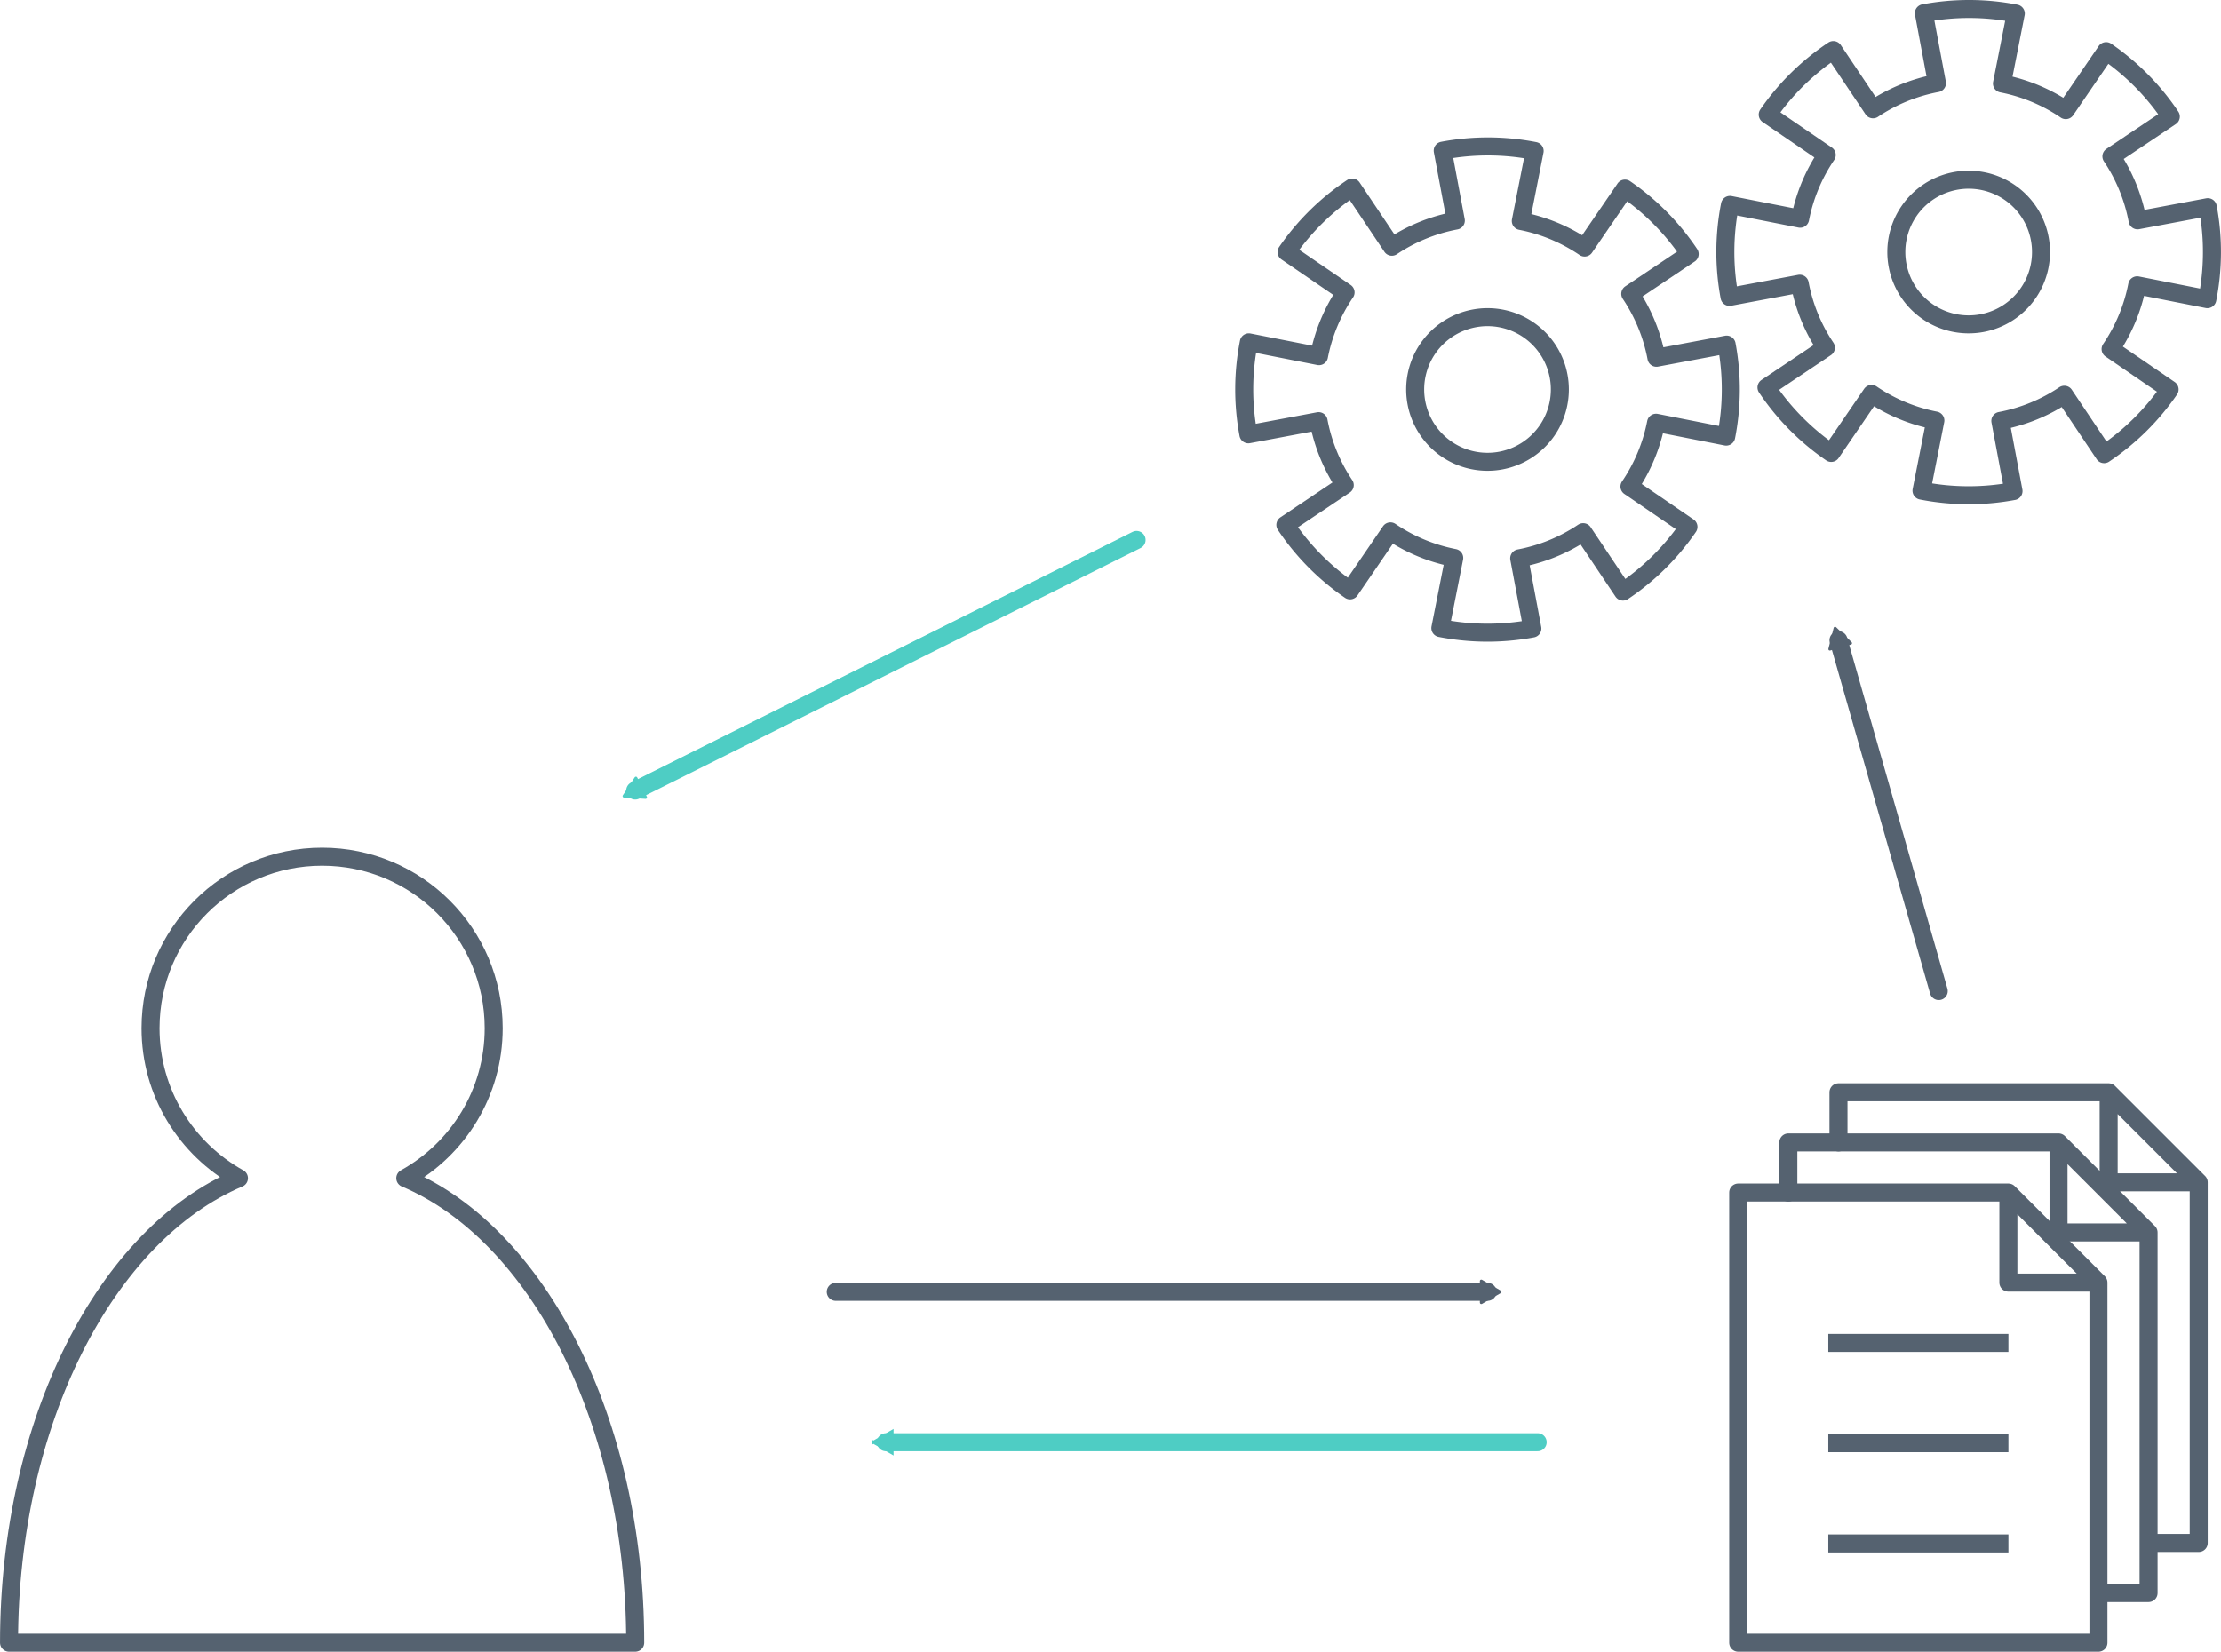 <?xml version="1.0" encoding="UTF-8" standalone="no"?>
<!-- Created with Inkscape (http://www.inkscape.org/) -->

<svg
   xmlns:dc="http://purl.org/dc/elements/1.1/"
   xmlns:cc="http://creativecommons.org/ns#"
   xmlns:rdf="http://www.w3.org/1999/02/22-rdf-syntax-ns#"
   xmlns:svg="http://www.w3.org/2000/svg"
   xmlns="http://www.w3.org/2000/svg"
   xmlns:sodipodi="http://sodipodi.sourceforge.net/DTD/sodipodi-0.dtd"
   xmlns:inkscape="http://www.inkscape.org/namespaces/inkscape"
   width="62.509mm"
   height="46.498mm"
   viewBox="0 0 221.488 164.758"
   id="svg6595"
   version="1.1"
   inkscape:version="0.91 r"
   sodipodi:docname="dijkstra-process-program.svg">
  <defs
     id="defs6597">
    <marker
       inkscape:stockid="TriangleOutM"
       orient="auto"
       refY="0"
       refX="0"
       id="TriangleOutM"
       style="overflow:visible"
       inkscape:isstock="true">
      <path
         id="path7509"
         d="m 5.77,0 -8.65,5 0,-10 8.65,5 z"
         style="fill:#556270;fill-opacity:1;fill-rule:evenodd;stroke:#556270;stroke-width:1pt;stroke-opacity:1"
         transform="scale(0.4,0.4)"
         inkscape:connector-curvature="0" />
    </marker>
    <marker
       inkscape:stockid="TriangleOutM"
       orient="auto"
       refY="0"
       refX="0"
       id="TriangleOutM-9"
       style="overflow:visible"
       inkscape:isstock="true">
      <path
         id="path7509-4"
         d="m 5.77,0 -8.65,5 0,-10 8.65,5 z"
         style="fill:#556270;fill-opacity:1;fill-rule:evenodd;stroke:#556270;stroke-width:1pt;stroke-opacity:1"
         transform="scale(0.4,0.4)"
         inkscape:connector-curvature="0" />
    </marker>
    <marker
       inkscape:stockid="TriangleOutM"
       orient="auto"
       refY="0"
       refX="0"
       id="TriangleOutM-9-1"
       style="overflow:visible"
       inkscape:isstock="true">
      <path
         id="path7509-4-6"
         d="m 5.77,0 -8.65,5 0,-10 8.65,5 z"
         style="fill:#4ecdc4;fill-opacity:1;fill-rule:evenodd;stroke:#4ecdc4;stroke-width:1pt;stroke-opacity:1"
         transform="scale(0.4,0.4)"
         inkscape:connector-curvature="0" />
    </marker>
    <marker
       inkscape:stockid="TriangleOutM"
       orient="auto"
       refY="0"
       refX="0"
       id="TriangleOutM-9-1-0"
       style="overflow:visible"
       inkscape:isstock="true">
      <path
         id="path7509-4-6-4"
         d="m 5.77,0 -8.65,5 0,-10 8.65,5 z"
         style="fill:#4ecdc4;fill-opacity:1;fill-rule:evenodd;stroke:#4ecdc4;stroke-width:1pt;stroke-opacity:1"
         transform="scale(0.4,0.4)"
         inkscape:connector-curvature="0" />
    </marker>
  </defs>
  <sodipodi:namedview
     id="base"
     pagecolor="#ffffff"
     bordercolor="#666666"
     borderopacity="1.0"
     inkscape:pageopacity="0.0"
     inkscape:pageshadow="2"
     inkscape:zoom="5.6"
     inkscape:cx="96.753822"
     inkscape:cy="85.390829"
     inkscape:document-units="px"
     inkscape:current-layer="layer1"
     showgrid="true"
     fit-margin-top="0"
     fit-margin-left="0"
     fit-margin-right="0"
     fit-margin-bottom="0"
     inkscape:window-width="1918"
     inkscape:window-height="1198"
     inkscape:window-x="1366"
     inkscape:window-y="0"
     inkscape:window-maximized="0"
     inkscape:snap-object-midpoints="true"
     inkscape:object-paths="false"
     inkscape:object-nodes="true"
     inkscape:snap-global="true">
    <inkscape:grid
       type="xygrid"
       id="grid7143"
       originx="-151.657"
       originy="-649.102" />
  </sodipodi:namedview>
  <g
     inkscape:label="Layer 1"
     inkscape:groupmode="layer"
     id="layer1"
     transform="translate(-151.657,-238.502)">
    <path
       style="opacity:1;fill:none;fill-opacity:1;stroke:#556270;stroke-width:1.796;stroke-linejoin:round;stroke-miterlimit:4;stroke-dasharray:none;stroke-dashoffset:0;stroke-opacity:1"
       d="m 183.778,323.959 c -9.449,0 -17.109,7.66 -17.109,17.109 0,6.439 3.56,12.039 8.816,14.959 -13.217,5.594 -22.929,24.213 -22.929,46.336 l 62.445,0 c 3e-5,-22.122 -9.712,-40.742 -22.929,-46.336 5.256,-2.92 8.816,-8.52 8.816,-14.959 0,-9.449 -7.66,-17.109 -17.109,-17.109 z"
       id="path10615"
       inkscape:connector-curvature="0" />
    <path
       id="path10627-3"
       style="fill:none;fill-rule:evenodd;stroke:#556270;stroke-width:1.796px;stroke-linecap:round;stroke-linejoin:round;stroke-opacity:1"
       d="m 356.942,352.459 8.981,8.981 m -35.923,-3.981 0,-5 26.943,0 0,8.981 8.981,0 3e-5,35.971 -4.923,0"
       inkscape:connector-curvature="0"
       sodipodi:nodetypes="ccccccccc" />
    <path
       style="fill:none;fill-rule:evenodd;stroke:#556270;stroke-width:1.796px;stroke-linecap:butt;stroke-linejoin:miter;stroke-opacity:1"
       d="m 333.985,372.459 17.962,0"
       id="path10642"
       inkscape:connector-curvature="0" />
    <path
       style="fill:none;fill-rule:evenodd;stroke:#556270;stroke-width:1.796px;stroke-linecap:butt;stroke-linejoin:miter;stroke-opacity:1"
       d="m 333.985,382.459 17.962,0"
       id="path10642-2"
       inkscape:connector-curvature="0" />
    <path
       style="fill:none;fill-rule:evenodd;stroke:#556270;stroke-width:1.796px;stroke-linecap:butt;stroke-linejoin:miter;stroke-opacity:1"
       d="m 333.985,392.459 17.962,0"
       id="path10642-6"
       inkscape:connector-curvature="0" />
    <path
       id="path10627"
       style="fill:none;fill-rule:evenodd;stroke:#556270;stroke-width:1.796px;stroke-linecap:round;stroke-linejoin:round;stroke-opacity:1"
       d="m 351.942,357.459 8.981,8.981 m -35.923,-8.981 26.943,0 0,8.981 8.981,0 3e-5,35.923 -35.923,0 z"
       inkscape:connector-curvature="0" />
    <path
       id="path10627-3-6"
       style="fill:none;fill-rule:evenodd;stroke:#556270;stroke-width:1.796px;stroke-linecap:round;stroke-linejoin:round;stroke-opacity:1"
       d="m 361.942,347.459 8.981,8.981 m -35.923,-3.981 0,-5 26.943,0 0,8.981 8.981,0 3e-5,35.971 -4.923,0"
       inkscape:connector-curvature="0"
       sodipodi:nodetypes="ccccccccc" />
    <path
       style="opacity:1;fill:none;fill-opacity:1;stroke:#556270;stroke-width:1.796;stroke-linejoin:round;stroke-miterlimit:4;stroke-dasharray:none;stroke-dashoffset:0;stroke-opacity:1"
       d="m 313.708,257.313 -4.025,5.883 a 17.15,17.15 0 0 0 -6.363,-2.651 l 1.379,-6.984 a 24.278,24.278 0 0 0 -9.168,-0.03 l 1.308,6.975 a 17.15,17.15 0 0 0 -6.379,2.609 l -3.96,-5.91 a 24.278,24.278 0 0 0 -6.539,6.438 l 5.883,4.025 a 17.15,17.15 0 0 0 -2.651,6.363 l -6.999,-1.381 a 24.278,24.278 0 0 0 -0.043,9.175 l 7.002,-1.314 a 17.15,17.15 0 0 0 2.609,6.379 l -5.924,3.969 a 24.278,24.278 0 0 0 6.453,6.53 l 4.025,-5.883 a 17.15,17.15 0 0 0 6.363,2.651 l -1.383,6.997 a 24.278,24.278 0 0 0 9.177,0.044 l -1.314,-7.002 a 17.15,17.15 0 0 0 6.379,-2.609 l 3.969,5.924 a 24.278,24.278 0 0 0 6.53,-6.453 l -5.883,-4.025 a 17.15,17.15 0 0 0 2.651,-6.363 l 6.997,1.383 a 24.278,24.278 0 0 0 0.044,-9.177 l -7.002,1.314 a 17.15,17.15 0 0 0 -2.609,-6.379 l 5.924,-3.969 a 24.278,24.278 0 0 0 -6.453,-6.53 z m -9.634,14.083 a 7.216,7.216 0 0 1 1.881,10.029 7.216,7.216 0 0 1 -10.029,1.881 7.216,7.216 0 0 1 -1.881,-10.029 7.216,7.216 0 0 1 10.029,-1.881 z"
       id="path7198"
       inkscape:connector-curvature="0" />
    <path
       style="opacity:1;fill:none;fill-opacity:1;stroke:#556270;stroke-width:1.796;stroke-linejoin:round;stroke-miterlimit:4;stroke-dasharray:none;stroke-dashoffset:0;stroke-opacity:1"
       d="m 361.691,243.604 -4.025,5.883 a 17.15,17.15 0 0 0 -6.363,-2.651 l 1.379,-6.984 a 24.278,24.278 0 0 0 -9.168,-0.03 l 1.308,6.975 a 17.15,17.15 0 0 0 -6.379,2.609 l -3.96,-5.91 a 24.278,24.278 0 0 0 -6.539,6.438 l 5.883,4.025 a 17.15,17.15 0 0 0 -2.651,6.363 l -6.999,-1.381 a 24.278,24.278 0 0 0 -0.043,9.175 l 7.002,-1.314 a 17.15,17.15 0 0 0 2.609,6.379 l -5.924,3.969 a 24.278,24.278 0 0 0 6.453,6.53 l 4.025,-5.883 a 17.15,17.15 0 0 0 6.363,2.651 l -1.383,6.997 a 24.278,24.278 0 0 0 9.177,0.044 l -1.314,-7.002 a 17.15,17.15 0 0 0 6.379,-2.609 l 3.969,5.924 a 24.278,24.278 0 0 0 6.53,-6.453 l -5.883,-4.025 a 17.15,17.15 0 0 0 2.651,-6.363 l 6.997,1.383 a 24.278,24.278 0 0 0 0.044,-9.177 l -7.002,1.314 a 17.15,17.15 0 0 0 -2.609,-6.379 l 5.924,-3.969 a 24.278,24.278 0 0 0 -6.453,-6.53 z m -9.634,14.083 a 7.216,7.216 0 0 1 1.881,10.029 7.216,7.216 0 0 1 -10.029,1.881 7.216,7.216 0 0 1 -1.881,-10.029 7.216,7.216 0 0 1 10.029,-1.881 z"
       id="path7198-4"
       inkscape:connector-curvature="0" />
    <path
       style="fill:none;fill-rule:evenodd;stroke:#556270;stroke-width:1.796;stroke-linecap:round;stroke-linejoin:round;stroke-miterlimit:4;stroke-dasharray:none;stroke-opacity:1;marker-end:url(#TriangleOutM)"
       d="m 345,337.362 -10,-35"
       id="path7358"
       inkscape:connector-curvature="0"
       sodipodi:nodetypes="cc" />
    <path
       style="fill:none;fill-rule:evenodd;stroke:#556270;stroke-width:1.796;stroke-linecap:round;stroke-linejoin:round;stroke-miterlimit:4;stroke-dasharray:none;stroke-opacity:1;marker-end:url(#TriangleOutM-9)"
       d="m 235,367.362 65,0"
       id="path7358-7"
       inkscape:connector-curvature="0"
       sodipodi:nodetypes="cc" />
    <path
       style="fill:none;fill-rule:evenodd;stroke:#4ecdc4;stroke-width:1.796;stroke-linecap:round;stroke-linejoin:miter;stroke-miterlimit:4;stroke-dasharray:none;stroke-opacity:1;marker-end:url(#TriangleOutM-9-1)"
       d="m 305,382.362 -65,0"
       id="path7358-7-5"
       inkscape:connector-curvature="0"
       sodipodi:nodetypes="cc" />
    <path
       style="fill:none;fill-rule:evenodd;stroke:#4ecdc4;stroke-width:1.796;stroke-linecap:round;stroke-linejoin:round;stroke-miterlimit:4;stroke-dasharray:none;stroke-opacity:1;marker-end:url(#TriangleOutM-9-1-0)"
       d="m 265,292.362 -50,25"
       id="path7358-7-5-6"
       inkscape:connector-curvature="0"
       sodipodi:nodetypes="cc" />
  </g>
</svg>
